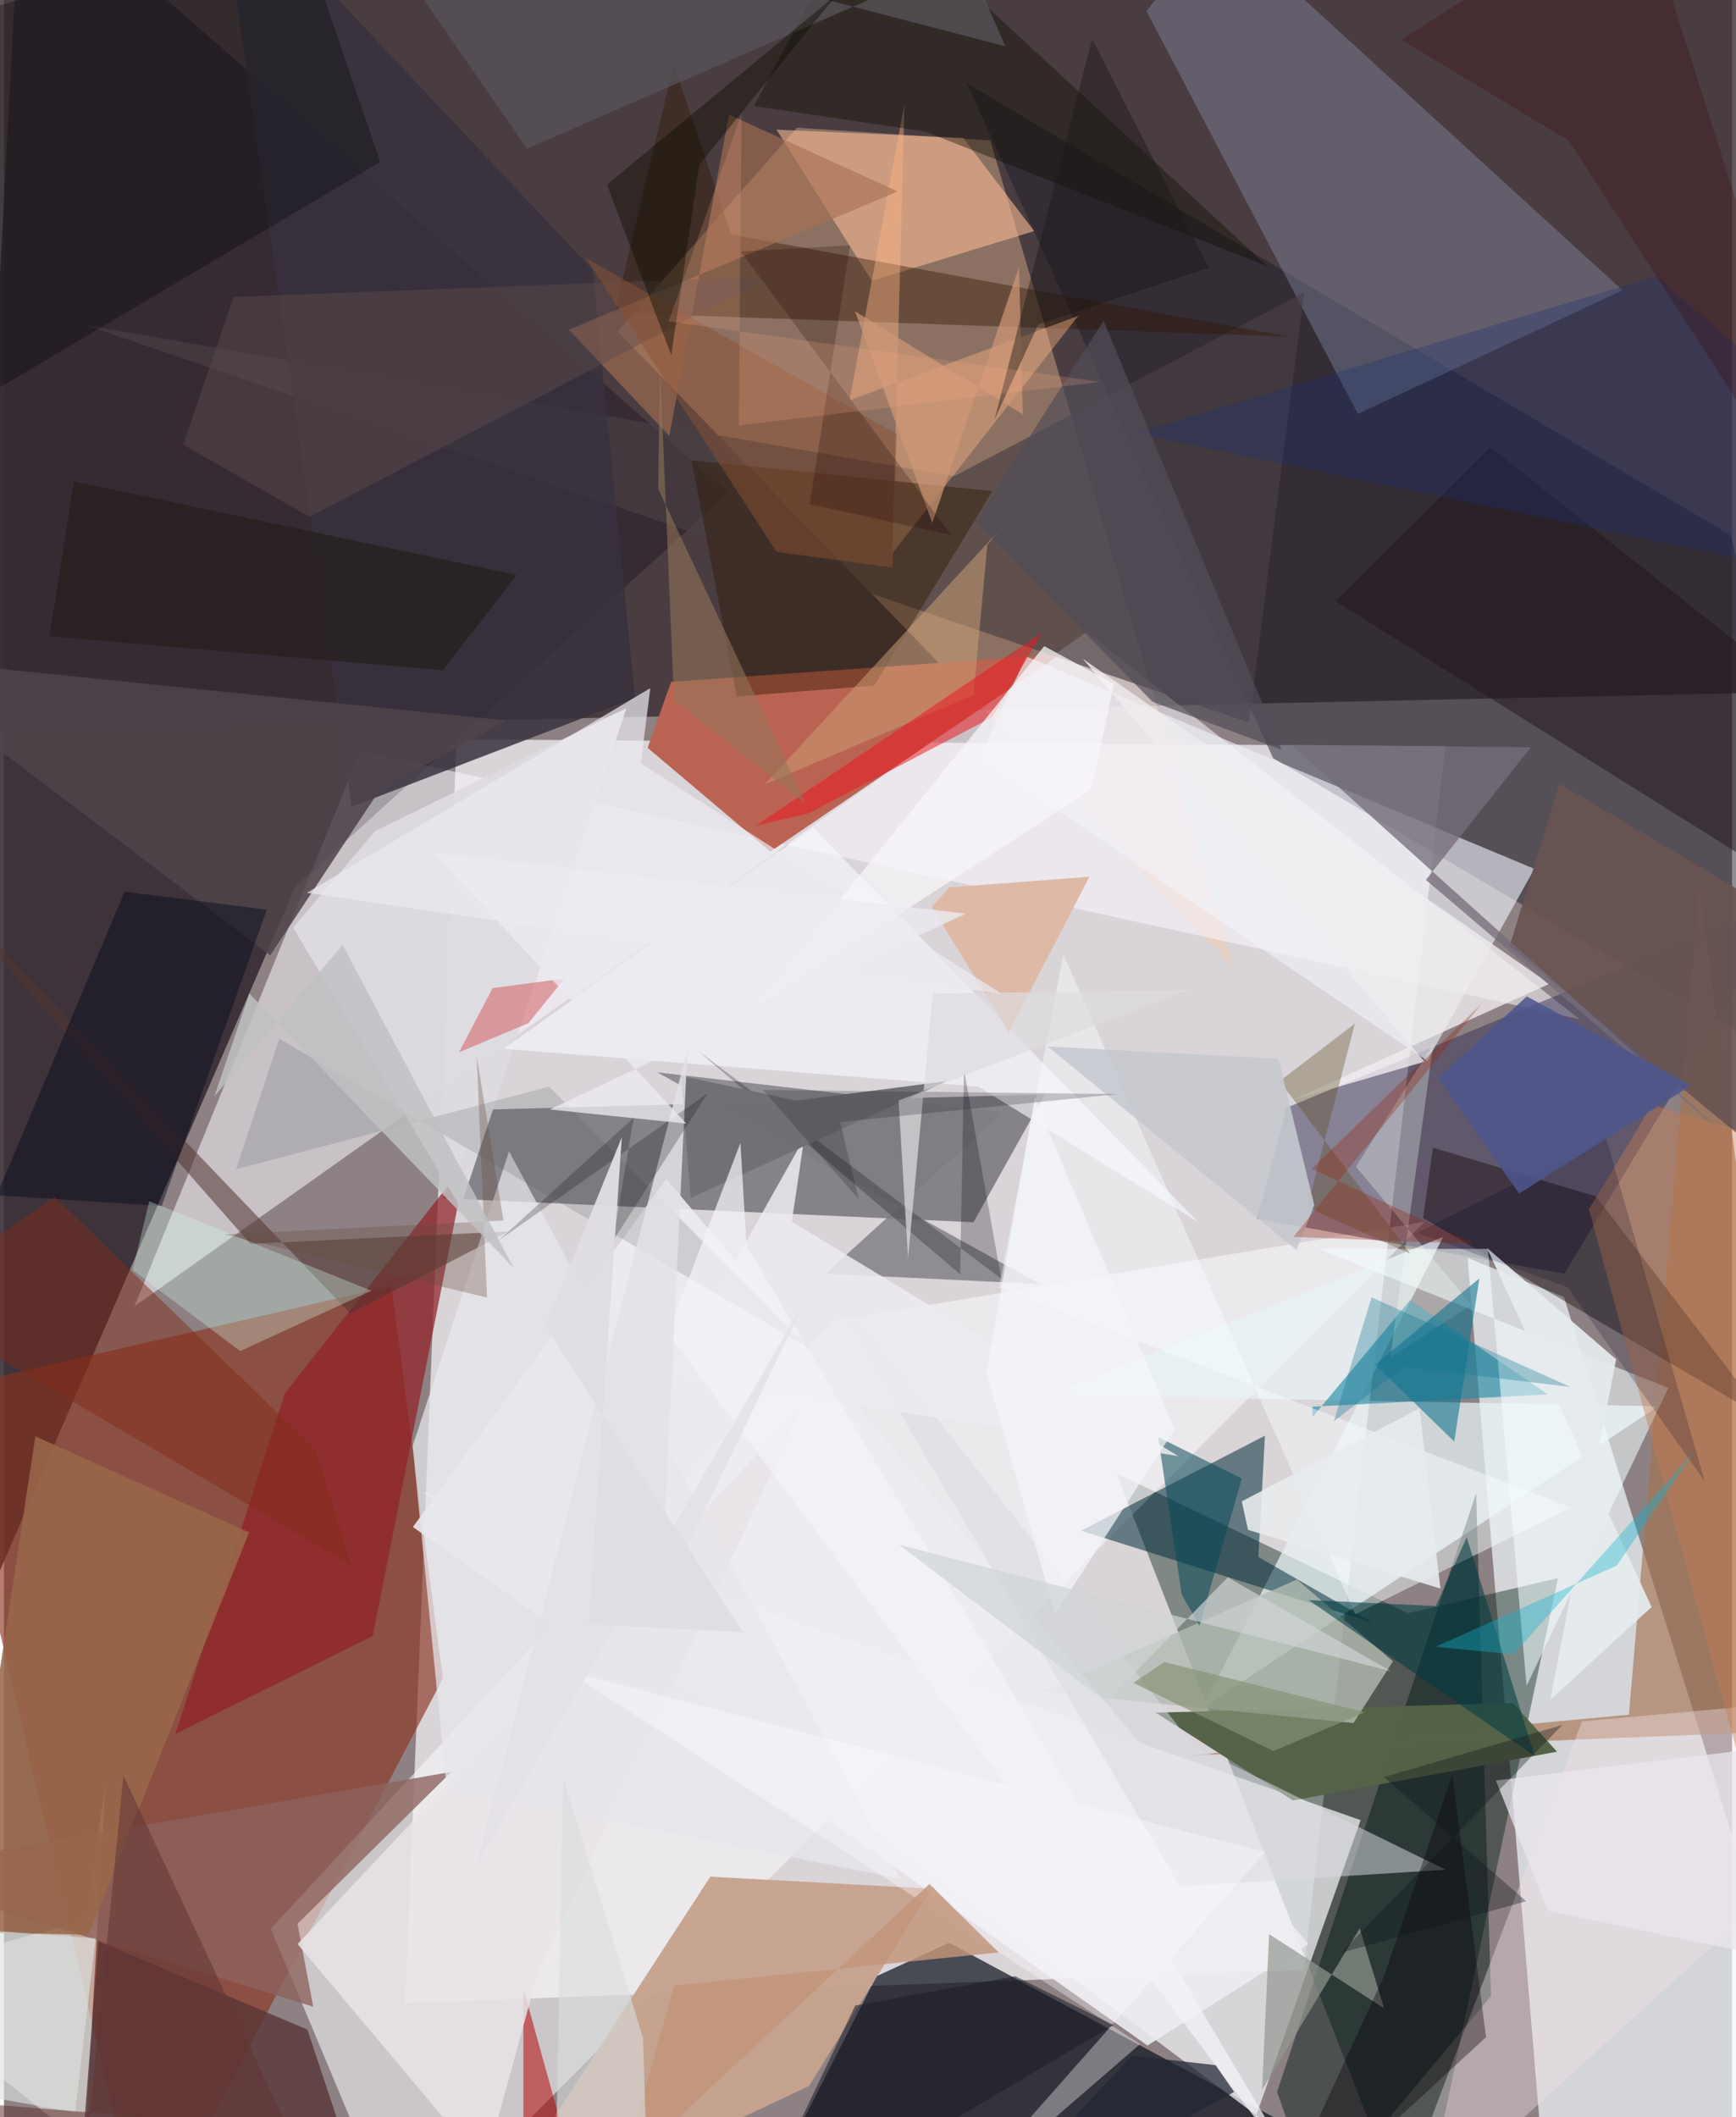 <svg xmlns="http://www.w3.org/2000/svg" width="228" height="278" viewBox="0 0 836 1024"><path fill="#8d8184" d="M0 0h836v1024H0z"/><path fill="#e5e2e5" fill-opacity=".859" d="M218.985 357.603l-24.889 611.18 434.727-16.023 68.498-591.83z"/><path fill="#392c30" fill-opacity=".792" d="M-27.44 353.996L-62-62h960v395.988z"/><path fill="#342831" fill-opacity=".878" d="M8.367-62l342.152 300.402L140.842 429.13-39.506 846.59z"/><path fill="#f0f8fc" fill-opacity=".71" d="M754.686 627.357l-46.62-18.97 38.022 456.387L898 1086z"/><path fill="#001f12" fill-opacity=".416" d="M751.788 763.293L683.64 1086l-145.5-373.481 141.047 67.745z"/><path fill="#8b321f" fill-opacity=".639" d="M68.06 1086l144.252-274.112-24.883-189.93-217.098 50.184z"/><path fill="#ffca9e" fill-opacity=".365" d="M383.653 61.777l-86.795 98.549 297.858 307.315-117.55-399.695z"/><path fill="#faf7ff" fill-opacity=".545" d="M172.425 363.234l589.841 129.758L523.57 305.728 63.154 631.786z"/><path fill="#0f131b" fill-opacity=".416" d="M232.783 536.694l270.79-7.379-34.524 61.845-256.564-11.614z"/><path fill="#101420" fill-opacity=".714" d="M355.9 1086h373.753l-272.39-146.328-35.16 16.166z"/><path fill="#f9f8fc" fill-opacity=".576" d="M400.224 639.06l287.055-48.113L193.204 1086l-64.132-153.113z"/><path fill="#1e1e2c" fill-opacity=".506" d="M835.534 259.01L465.729 40.238 613.94 366.622 898 533.846z"/><path fill="#f6f8fc" fill-opacity=".71" d="M583.566 1086l72.763-205.67-453.883-158.878 448.972 335.688z"/><path fill="#bb6353" d="M311.4 361.708l59.367 50.175 140.36-95.386-188.354 13.285z"/><path fill="#352f54" fill-opacity=".494" d="M754.904 616.028l-148.71-26.526 14.193-53.667 243.435-101.184z"/><path fill="#e8f2f5" fill-opacity=".729" d="M800.332 680.152L579.842 826.07l116.36-227.782-190.633 76.395z"/><path fill="#042e3d" fill-opacity=".549" d="M610.033 694.38l-88.985 45.952 141.64 44.733-55.844-32z"/><path fill="#b0c3eb" fill-opacity=".255" d="M587.727-37.924l195.25 178.341-128.003 59.775L552.7 5.293z"/><path fill="#c7a38f" fill-opacity=".961" d="M448.673 913.518l-59.21 95.424L225.917 1086l115.789-178.324z"/><path fill="#001616" fill-opacity=".459" d="M712.217 722.186l7.15 243.235-84.364 101.017-19.12-54.691z"/><path fill="#fefff4" fill-opacity=".494" d="M39.555 928.812L-62 956.173l101.209 81.255 9.963-175.017z"/><path fill="#f0f2fa" fill-opacity=".616" d="M688.516 513.065L471.854 366.369l22.778-48.832L740.37 420.235z"/><path fill="#493f44" fill-opacity=".667" d="M459.604 230.343L39.208 157.177 602.272 349.51l26.672-208.01z"/><path fill="#912228" fill-opacity=".718" d="M223.67 562.21l-45.212 229.025-95.506 47.453L135.91 673.88z"/><path fill="#a57451" fill-opacity=".643" d="M786.112 829.336l-211.798 19.686 299.8-12.255-53.965-408.603z"/><path fill="#fbbc97" fill-opacity=".58" d="M498.393 111.758l-34.302-44.995-90.343-4.034 46.081 73.107z"/><path fill="#38323e" fill-opacity=".847" d="M284.77 130.467l20.478 207.174-136.997 52.506L103.591-62z"/><path fill="#0a0002" fill-opacity=".384" d="M852.823 686.704l-82.559-108.008-78.967-23.634-4.744 34.081z"/><path fill="#258ca6" fill-opacity=".639" d="M680.286 628.775l66.588 45.62-113.868 5.976.068 4.991z"/><path fill="#7e7d82" fill-opacity=".816" d="M501.162 621.043L316.07 518.662l167.32 19.267-85.927 78.103z"/><path fill="#583335" fill-opacity=".765" d="M146.777 981.607L45.765 938.902l-8.144 103.553L181.594 1086z"/><path fill="#546248" fill-opacity=".992" d="M557.172 828.354l66.438 42.46 127.723-23.584-21.352-23.538z"/><path fill="#f2fdff" fill-opacity=".557" d="M736.611 815.39l-18.715-211.34-82.126.005 169.404 67.222z"/><path fill="#301400" fill-opacity=".4" d="M323.984 31.037l27.854 82.384 269.56 49.407-325.94-11.494z"/><path fill="#dfdbe1" fill-opacity=".969" d="M139.888 448.701l39.594-46.704 121.637-59.496-80.298 241.502z"/><path fill="#b2bbb1" fill-opacity=".796" d="M625.477 763.988l46.492 39.505-19.1 29.881-150.753-15.071z"/><path fill="#ffb684" fill-opacity=".412" d="M409.107 193.575l26.53-143.355-5.807 217.273 89.917-114.728z"/><path fill="#f7f8ff" fill-opacity=".624" d="M241.766 507.273l149.723-106.995L577.867 591.17l-106.475-65.594z"/><path fill="#ededf2" fill-opacity=".878" d="M631.061 940.265l-77.878 49.067-355.358-250.758 122.596-168.452z"/><path fill="#f2e3e8" fill-opacity=".392" d="M898 876.25l-1.748-55.747-132.876 12.085L667.186 1086z"/><path fill="#8d635d" fill-opacity=".784" d="M216.46 856.996l-74.466 73.477 7.636 40.1L-62 905.366z"/><path fill="#2f1a00" fill-opacity=".42" d="M332.629 222.599l145.57 14.959-57.22 94.05-66.478 5.258z"/><path fill="#4f444b" fill-opacity=".863" d="M181.889 381.89l61.06-33.414L-62 317.39l190.812 144.678z"/><path fill="#100d00" fill-opacity=".4" d="M362.798 51.318L417.276-50.67 611.51 128.992l-166.1-65.457z"/><path fill="#20141a" fill-opacity=".482" d="M644.21 290.794l74.835-74.602 127.862 101.322L898 449.72z"/><path fill="#064858" fill-opacity=".541" d="M598.842 715.12l-20.5 71.266-8.593-15.266-11.401-76.05z"/><path fill="#543531" fill-opacity=".557" d="M244.189 595.615l-124.98 5.984L-62 395.494l229.558 239.831z"/><path fill="#f7fcff" fill-opacity=".467" d="M758.198 729.152L481.404 622.868l31.124-161.056L653.736 780.79z"/><path fill="#02081b" fill-opacity=".439" d="M-3.478 578.061l61.832-146.778 68.813 8.668L76.315 583.3z"/><path fill="#f3fff5" fill-opacity=".306" d="M670.648 656.642l20.854-151.718-37.444 59.354 55.918 66.8z"/><path fill="#b30706" fill-opacity=".537" d="M251.283 1086l-61.38-43.06 95.835 43.06-34.454-124.203z"/><path fill="#dadbe1" fill-opacity=".525" d="M575.51 844.415L384.822 601.023l184.103 311.374 128.481-8.07z"/><path fill="#010504" fill-opacity=".306" d="M-21.475 198.92l-33.6-182.433L143.133-35.81l38.894 114.16z"/><path fill="#99684a" fill-opacity=".871" d="M-21.265 934.413L15.193 694.71l103.404 46.48-77.623 194.597z"/><path fill="#695452" fill-opacity=".922" d="M898 465.314l-145.448-86.38-24.158 78.63L885.49 586.98z"/><path fill="#a86f52" fill-opacity=".62" d="M350.742 55.422l81.645 37.206-159.08 66.846 48.57 51.361z"/><path fill="#822c18" fill-opacity=".475" d="M151.007 701.473L24.515 578.879l-73.271 50.777 216.672 127.308z"/><path fill="#f0ecf0" fill-opacity=".796" d="M521.843 318.57l165.4 194.922-64.559 18.808 124.957-56.461z"/><path fill="#cdf3e3" fill-opacity=".337" d="M114.259 653.475l63.484-29.186-107.453-43.28-8.016 33.305z"/><path fill="#deb9a6" d="M486.054 499.321l-37.205-60.625 8.46-9.463 67.81-5.197z"/><path fill="#d36468" fill-opacity=".565" d="M253.736 494.868l-33.618 14.093 16.315-31.068 34.689-4.57z"/><path fill="#ecebf1" fill-opacity=".859" d="M387.158 550.466l-64.561 114.872 245.525 38.94-186.987-113.35z"/><path fill="#e8e3e7" fill-opacity=".847" d="M142.032 940.258L386.61 679.593 258.191 954.669l-25.631 93.404z"/><path fill="#756d79" fill-opacity=".769" d="M687.892 425.566l146.81 125.056L622.9 360.232l115.747 1.22z"/><path fill="#c67c52" fill-opacity=".431" d="M797.354 534.39l96.134 28.49-28.356 382.341-98.386-360.4z"/><path fill="#00020a" fill-opacity=".243" d="M482.455 618.432l-18.02-100.965-1.876 98.816-126.724-107.962z"/><path fill="#cd9e75" fill-opacity=".518" d="M469.058 336.202l6.651-72.692 11.422-13.11-118.966 128.897z"/><path fill="#e7e6ec" fill-opacity=".737" d="M433.465 908.663L244.347 556.87 197.73 699.356l16.443 165.58z"/><path fill="#fefdff" fill-opacity=".357" d="M610.09 895.8l-153.193 173.08 92.72-80.234L272.61 808.229z"/><path fill="#5a481b" fill-opacity=".337" d="M680.371 606.42l-63.24-83.493 36.436-27.88-23.065 88.869z"/><path fill="#013c43" fill-opacity=".561" d="M631.143 773.897l109.385 75.452-32.884-105.784-14.939 33.238z"/><path fill="#127490" fill-opacity=".596" d="M713.75 618.338l-12.151 78.89-38.152-37.15 33.033-27.502z"/><path fill="#4f5959" fill-opacity=".188" d="M389.375 651.918l-256.15-149.494-20.985 63.149 151.496-40.012z"/><path fill="#1e3371" fill-opacity=".329" d="M799.399 133.515L898 219.408l-48.376 52.76-302.152-62.591z"/><path fill="#ebeaf1" fill-opacity=".71" d="M146.556 431.833l336.468 49.049-174.95-111.646 4.615-36.42z"/><path fill="#c5c9cf" fill-opacity=".89" d="M633.884 582.881l-8.589 21.679-120.375-98.416 111.7 5.947z"/><path fill="#91978f" fill-opacity=".69" d="M608.636 1010.826l3.402-75.364 55.62 35.873-11.781-38.7z"/><path fill="#e7ecee" fill-opacity=".918" d="M748.016 822.187l49.056-44.93-79.616-173.643 62.481 53.842z"/><path fill="#5e4a4d" fill-opacity=".459" d="M147.828 249.958L86.65 215.083l24.469-71.457 259.451-9.934z"/><path fill="#c1957b" fill-opacity=".831" d="M481.2 944.311l-33.466-33.11-148.67 138.217 25.205-89.077z"/><path fill="#717076" fill-opacity=".996" d="M332.207 579.425l123.706-56.458-72.77 9.324-55.607-11.974z"/><path fill="#59565c" fill-opacity=".714" d="M253.069 71.856l212.59-92.511 18.785 43.05L160.294-62z"/><path fill="#070008" fill-opacity=".361" d="M667.877 955.218L607.673 1086l109.324-100.723-16.327-126.919z"/><path fill="#ea1821" fill-opacity=".525" d="M363.506 399.49l138.733-93.55-24.092 40.922-88.599 46.396z"/><path fill="#241d1c" fill-opacity=".694" d="M22.026 307.688l190.319 16.515 35.754-46.13L33.92 232.84z"/><path fill="#000120" fill-opacity=".196" d="M775.066 550.495l47.718 165.977-66.446-93.921-72.707-26.254z"/><path fill="#f7f5f9" fill-opacity=".753" d="M537.095 330.843l-11.135 51.076-165.158 107.25 142.453-176.65z"/><path fill="#4d568c" fill-opacity=".871" d="M693.716 521.363l42.978-39.426 79.544 43.052-83.281 52.263z"/><path fill="#f2f2f6" fill-opacity=".733" d="M629.976 1057.478L359.239 602.49l-2.958-49.675-35.134 91.956z"/><path fill="#9a2107" fill-opacity=".31" d="M632.644 565.317l82.179-79.8-91.031 112.724 87.488 3.433z"/><path fill="#8b5133" fill-opacity=".482" d="M429.86 274.53l2.016-64.674-150.375-85.024 92.248 142.102z"/><path fill="#d9dcdd" fill-opacity=".616" d="M266.392 1077.72l4.175-218.127 38.648 126.353L312.073 1086z"/><path fill="#3c0005" fill-opacity=".255" d="M790.162-53.445L898 286.088 756.995 68.027l-81.11-48.809z"/><path fill="#212834" fill-opacity=".718" d="M459.352 1086l135.764-74.194-8.945-12.95-40.42-4.653z"/><path fill="#534e59" fill-opacity=".702" d="M470.034 252.149l85.6 87.255 62.446 23.279-86.122-207.533z"/><path fill="#dddcde" fill-opacity=".718" d="M432.781 532.254l4.596 76.38 11.964-128.15 122.922-1.443z"/><path fill="#e2e1e7" fill-opacity=".843" d="M228.593 901.858l102.062-394.222-12.734 266.76 69.97-145.844z"/><path fill="#eae7ef" fill-opacity=".733" d="M721.764 861.18L898 839.65v116.081l-151.106-31.57z"/><path fill="#957659" fill-opacity=".561" d="M387.887 388.714l-71.369-152.258.782-61.203 6.866 163.564z"/><path fill="#cc9775" fill-opacity=".718" d="M411.741 150.618l81.171 49.811-1.849-71.23-41.952 123.722z"/><path fill="#0e0e04" fill-opacity=".439" d="M336.372 79.777l-13.566 92.047-31.095-82.496L403.048-2.763z"/><path fill="#1d1e29" fill-opacity=".561" d="M536.828 979.465l-47.583-23.644-77.424 14.205L356.652 1086z"/><path fill="#dde1df" fill-opacity=".639" d="M-62 929.63l106.34 7.874-9.922 84.137-71.492-12.593z"/><path fill="#f4f5f9" fill-opacity=".729" d="M475.4 663.694l33.044 117.176 57.899-89.537-67.715-160.297z"/><path fill="#1b1718" fill-opacity=".435" d="M500.342 157l82.557-27.472L526.384 18.74l-47.165 184.2z"/><path fill="#1d0002" fill-opacity=".231" d="M458.3 258.829L356.434 121.617l52.923-2.966-19.576 125.177z"/><path fill="#674c3d" fill-opacity=".314" d="M233.71 627.592l-126.866-30.544 134.789-6.75-12.941-79.633z"/><path fill="#147690" fill-opacity=".333" d="M677 661.138l-33.654 26.355 18.252-60.02 96.154 43.327z"/><path fill="#bfc0c3" fill-opacity=".831" d="M118.7 480.547l127.873 132.705-82.76-156.24-61.997 73.192z"/><path fill="#10b6d1" fill-opacity=".376" d="M730.306 800.127l88.131-98.996-38.196 56.073-87.735 39.31z"/><path fill="#0f1617" fill-opacity=".353" d="M753.877 834.306l-86.235 25.222 68.748 60.017-89.448 24.911z"/><path fill="#849175" fill-opacity=".675" d="M546.368 813.91l14.997-10.055 97.068 24.335-44.335 18.754z"/><path fill="#fdab87" fill-opacity=".2" d="M356.828 54.774l-35.27 100.67 208.643 29.25-174.681 21.112z"/><path fill="#d0d5d6" fill-opacity=".678" d="M670.91 808.29L433 747.127l100.228 76.03 58.841-60.264z"/><path fill="#09090f" fill-opacity=".235" d="M239.404 599.906l101.13-71.244-46.064 71.74 10.232-59.816z"/><path fill="#e8ebee" fill-opacity=".882" d="M684.786 681.208l10.16 87.127-93.101-28.382-3.029-13.807z"/><path fill="#613533" fill-opacity=".553" d="M35.225 1086L-62 1013.42l199.511 15.99-79.67-170.518z"/><path fill="#dfdee4" fill-opacity=".961" d="M261.9 641.488l37.017-91.491-16.185 235.61 74.688 3.821z"/><path fill="#edebf1" fill-opacity=".769" d="M465.324 441.88L207.81 412.362l122.276 131.09-66.05-6.85z"/><path fill="#191921" fill-opacity=".227" d="M367.18 527.157l46.398 52.967-9.057-37.444 134.402-13.509z"/></svg>